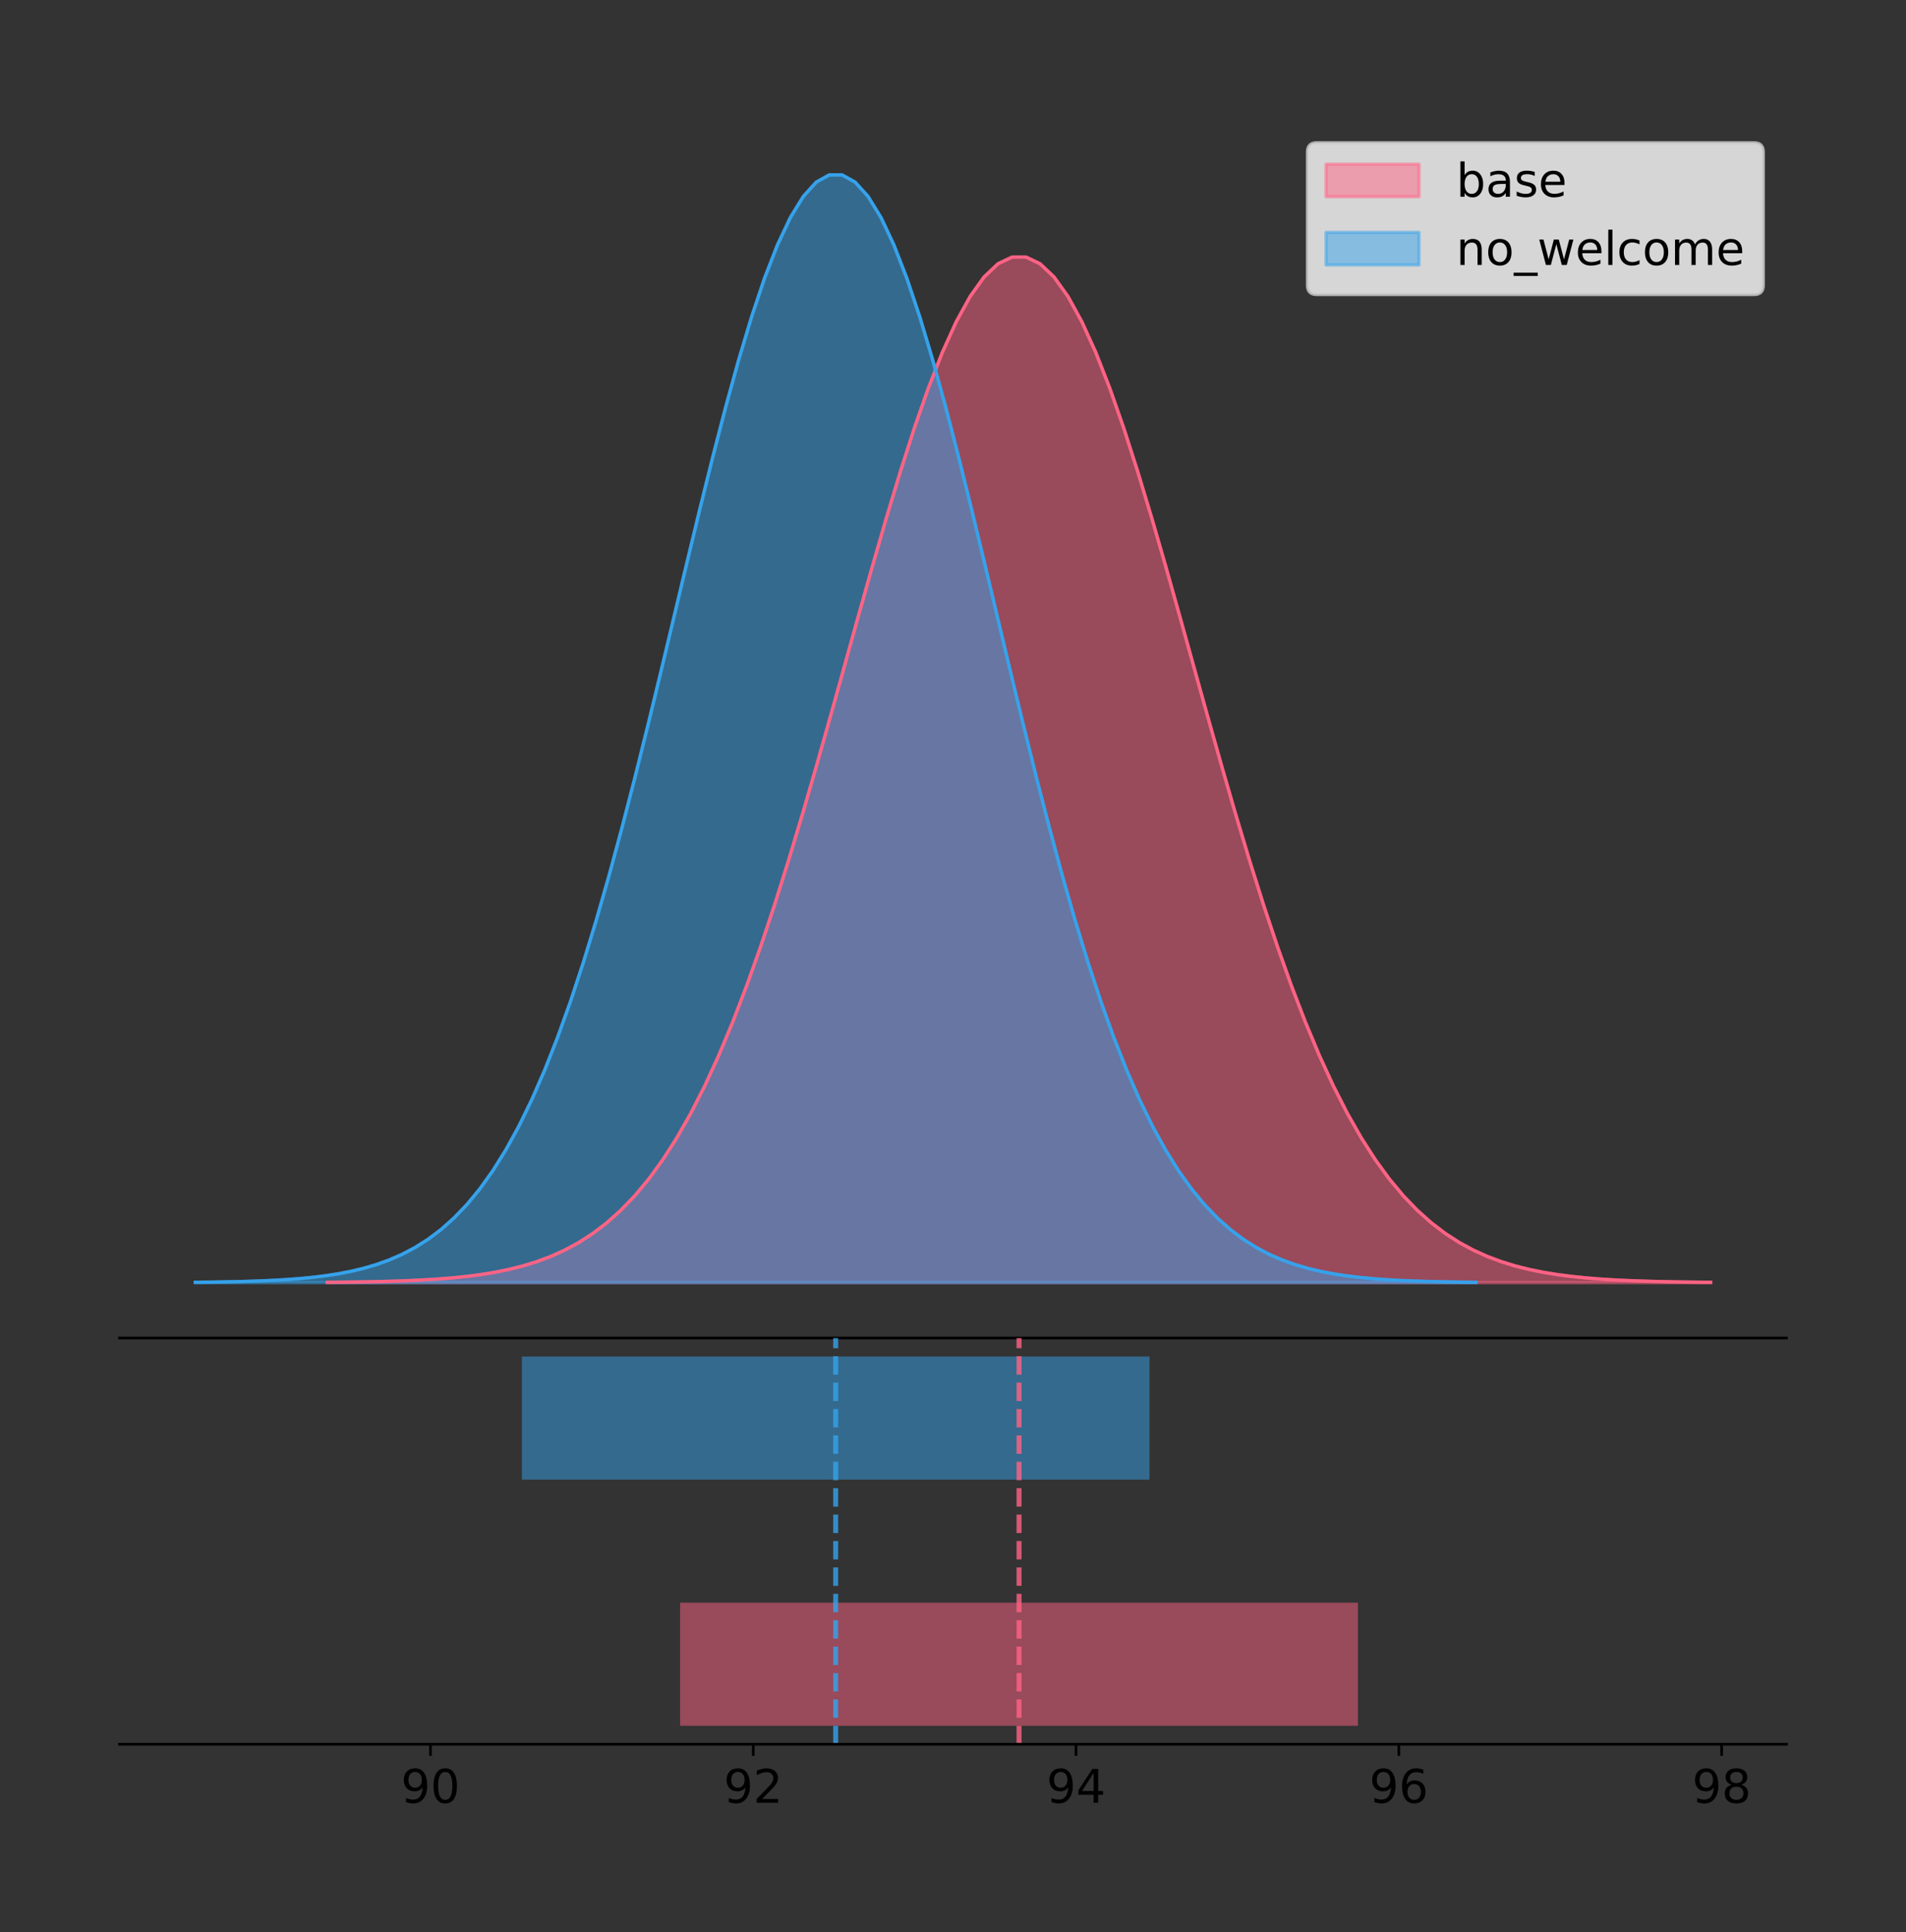 <?xml version="1.0" encoding="utf-8" standalone="no"?>
<!DOCTYPE svg PUBLIC "-//W3C//DTD SVG 1.1//EN"
  "http://www.w3.org/Graphics/SVG/1.1/DTD/svg11.dtd">
<!-- Created with matplotlib (https://matplotlib.org/) -->
<svg height="581.789pt" version="1.1" viewBox="0 0 574.2 581.789" width="574.2pt" xmlns="http://www.w3.org/2000/svg" xmlns:xlink="http://www.w3.org/1999/xlink">
 <rect x="0" y="0" width="574.2" height="581.789" fill="#333333" stroke="none"/>
 <defs>
  <style type="text/css">
*{stroke-linecap:butt;stroke-linejoin:round;}
  </style>
 </defs>
 <g id="figure_1">
  <g id="patch_1">
   <path d="M 0 581.789 
L 574.2 581.789 
L 574.2 0 
L 0 0 
z
" style="fill:none;"/>
  </g>
  <g id="axes_1">
   <g id="patch_2">
    <path d="M 36 402.93 
L 538.2 402.93 
L 538.2 36 
L 36 36 
z
" style="fill:none;"/>
   </g>
   <g id="PolyCollection_1">
    <defs>
     <path d="M 98.618 -195.538 
L 98.618 -195.642 
L 102.828 -195.681 
L 107.038 -195.733 
L 111.247 -195.804 
L 115.457 -195.897 
L 119.667 -196.019 
L 123.876 -196.179 
L 128.086 -196.387 
L 132.296 -196.655 
L 136.505 -196.998 
L 140.715 -197.433 
L 144.924 -197.983 
L 149.134 -198.672 
L 153.344 -199.528 
L 157.553 -200.586 
L 161.763 -201.882 
L 165.973 -203.459 
L 170.182 -205.364 
L 174.392 -207.647 
L 178.602 -210.364 
L 182.811 -213.573 
L 187.021 -217.333 
L 191.23 -221.705 
L 195.44 -226.75 
L 199.65 -232.526 
L 203.859 -239.085 
L 208.069 -246.474 
L 212.279 -254.728 
L 216.488 -263.872 
L 220.698 -273.916 
L 224.908 -284.85 
L 229.117 -296.648 
L 233.327 -309.259 
L 237.537 -322.61 
L 241.746 -336.605 
L 245.956 -351.122 
L 250.165 -366.016 
L 254.375 -381.119 
L 258.585 -396.246 
L 262.794 -411.193 
L 267.004 -425.746 
L 271.214 -439.68 
L 275.423 -452.773 
L 279.633 -464.804 
L 283.843 -475.563 
L 288.052 -484.857 
L 292.262 -492.513 
L 296.471 -498.389 
L 300.681 -502.37 
L 304.891 -504.38 
L 309.1 -504.38 
L 313.31 -502.37 
L 317.52 -498.389 
L 321.729 -492.513 
L 325.939 -484.857 
L 330.149 -475.563 
L 334.358 -464.804 
L 338.568 -452.773 
L 342.778 -439.68 
L 346.987 -425.746 
L 351.197 -411.193 
L 355.406 -396.246 
L 359.616 -381.119 
L 363.826 -366.016 
L 368.035 -351.122 
L 372.245 -336.605 
L 376.455 -322.61 
L 380.664 -309.259 
L 384.874 -296.648 
L 389.084 -284.85 
L 393.293 -273.916 
L 397.503 -263.872 
L 401.712 -254.728 
L 405.922 -246.474 
L 410.132 -239.085 
L 414.341 -232.526 
L 418.551 -226.75 
L 422.761 -221.705 
L 426.97 -217.333 
L 431.18 -213.573 
L 435.39 -210.364 
L 439.599 -207.647 
L 443.809 -205.364 
L 448.018 -203.459 
L 452.228 -201.882 
L 456.438 -200.586 
L 460.647 -199.528 
L 464.857 -198.672 
L 469.067 -197.983 
L 473.276 -197.433 
L 477.486 -196.998 
L 481.696 -196.655 
L 485.905 -196.387 
L 490.115 -196.179 
L 494.325 -196.019 
L 498.534 -195.897 
L 502.744 -195.804 
L 506.953 -195.733 
L 511.163 -195.681 
L 515.373 -195.642 
L 515.373 -195.538 
L 515.373 -195.538 
L 511.163 -195.538 
L 506.953 -195.538 
L 502.744 -195.538 
L 498.534 -195.538 
L 494.325 -195.538 
L 490.115 -195.538 
L 485.905 -195.538 
L 481.696 -195.538 
L 477.486 -195.538 
L 473.276 -195.538 
L 469.067 -195.538 
L 464.857 -195.538 
L 460.647 -195.538 
L 456.438 -195.538 
L 452.228 -195.538 
L 448.018 -195.538 
L 443.809 -195.538 
L 439.599 -195.538 
L 435.39 -195.538 
L 431.18 -195.538 
L 426.97 -195.538 
L 422.761 -195.538 
L 418.551 -195.538 
L 414.341 -195.538 
L 410.132 -195.538 
L 405.922 -195.538 
L 401.712 -195.538 
L 397.503 -195.538 
L 393.293 -195.538 
L 389.084 -195.538 
L 384.874 -195.538 
L 380.664 -195.538 
L 376.455 -195.538 
L 372.245 -195.538 
L 368.035 -195.538 
L 363.826 -195.538 
L 359.616 -195.538 
L 355.406 -195.538 
L 351.197 -195.538 
L 346.987 -195.538 
L 342.778 -195.538 
L 338.568 -195.538 
L 334.358 -195.538 
L 330.149 -195.538 
L 325.939 -195.538 
L 321.729 -195.538 
L 317.52 -195.538 
L 313.31 -195.538 
L 309.1 -195.538 
L 304.891 -195.538 
L 300.681 -195.538 
L 296.471 -195.538 
L 292.262 -195.538 
L 288.052 -195.538 
L 283.843 -195.538 
L 279.633 -195.538 
L 275.423 -195.538 
L 271.214 -195.538 
L 267.004 -195.538 
L 262.794 -195.538 
L 258.585 -195.538 
L 254.375 -195.538 
L 250.165 -195.538 
L 245.956 -195.538 
L 241.746 -195.538 
L 237.537 -195.538 
L 233.327 -195.538 
L 229.117 -195.538 
L 224.908 -195.538 
L 220.698 -195.538 
L 216.488 -195.538 
L 212.279 -195.538 
L 208.069 -195.538 
L 203.859 -195.538 
L 199.65 -195.538 
L 195.44 -195.538 
L 191.23 -195.538 
L 187.021 -195.538 
L 182.811 -195.538 
L 178.602 -195.538 
L 174.392 -195.538 
L 170.182 -195.538 
L 165.973 -195.538 
L 161.763 -195.538 
L 157.553 -195.538 
L 153.344 -195.538 
L 149.134 -195.538 
L 144.924 -195.538 
L 140.715 -195.538 
L 136.505 -195.538 
L 132.296 -195.538 
L 128.086 -195.538 
L 123.876 -195.538 
L 119.667 -195.538 
L 115.457 -195.538 
L 111.247 -195.538 
L 107.038 -195.538 
L 102.828 -195.538 
L 98.618 -195.538 
z
" id="m6922c6280c" style="stroke:#ff6384;stroke-opacity:0.5;"/>
    </defs>
    <g clip-path="url(#p43bcc82035)">
     <use style="fill:#ff6384;fill-opacity:0.5;stroke:#ff6384;stroke-opacity:0.5;" x="0" xlink:href="#m6922c6280c" y="581.789"/>
    </g>
   </g>
   <g id="PolyCollection_2">
    <defs>
     <path d="M 58.827 -195.538 
L 58.827 -195.65 
L 62.725 -195.692 
L 66.622 -195.749 
L 70.52 -195.825 
L 74.417 -195.925 
L 78.315 -196.058 
L 82.213 -196.23 
L 86.11 -196.455 
L 90.008 -196.744 
L 93.905 -197.115 
L 97.803 -197.585 
L 101.7 -198.179 
L 105.598 -198.923 
L 109.495 -199.848 
L 113.393 -200.99 
L 117.29 -202.39 
L 121.188 -204.093 
L 125.085 -206.151 
L 128.983 -208.617 
L 132.881 -211.552 
L 136.778 -215.017 
L 140.676 -219.078 
L 144.573 -223.801 
L 148.471 -229.25 
L 152.368 -235.488 
L 156.266 -242.572 
L 160.163 -250.552 
L 164.061 -259.468 
L 167.958 -269.344 
L 171.856 -280.192 
L 175.753 -292.002 
L 179.651 -304.744 
L 183.549 -318.365 
L 187.446 -332.786 
L 191.344 -347.901 
L 195.241 -363.58 
L 199.139 -379.667 
L 203.036 -395.98 
L 206.934 -412.318 
L 210.831 -428.462 
L 214.729 -444.18 
L 218.626 -459.23 
L 222.524 -473.372 
L 226.421 -486.366 
L 230.319 -497.987 
L 234.217 -508.025 
L 238.114 -516.294 
L 242.012 -522.64 
L 245.909 -526.94 
L 249.807 -529.111 
L 253.704 -529.111 
L 257.602 -526.94 
L 261.499 -522.64 
L 265.397 -516.294 
L 269.294 -508.025 
L 273.192 -497.987 
L 277.089 -486.366 
L 280.987 -473.372 
L 284.885 -459.23 
L 288.782 -444.18 
L 292.68 -428.462 
L 296.577 -412.318 
L 300.475 -395.98 
L 304.372 -379.667 
L 308.27 -363.58 
L 312.167 -347.901 
L 316.065 -332.786 
L 319.962 -318.365 
L 323.86 -304.744 
L 327.757 -292.002 
L 331.655 -280.192 
L 335.553 -269.344 
L 339.45 -259.468 
L 343.348 -250.552 
L 347.245 -242.572 
L 351.143 -235.488 
L 355.04 -229.25 
L 358.938 -223.801 
L 362.835 -219.078 
L 366.733 -215.017 
L 370.63 -211.552 
L 374.528 -208.617 
L 378.425 -206.151 
L 382.323 -204.093 
L 386.221 -202.39 
L 390.118 -200.99 
L 394.016 -199.848 
L 397.913 -198.923 
L 401.811 -198.179 
L 405.708 -197.585 
L 409.606 -197.115 
L 413.503 -196.744 
L 417.401 -196.455 
L 421.298 -196.23 
L 425.196 -196.058 
L 429.093 -195.925 
L 432.991 -195.825 
L 436.889 -195.749 
L 440.786 -195.692 
L 444.684 -195.65 
L 444.684 -195.538 
L 444.684 -195.538 
L 440.786 -195.538 
L 436.889 -195.538 
L 432.991 -195.538 
L 429.093 -195.538 
L 425.196 -195.538 
L 421.298 -195.538 
L 417.401 -195.538 
L 413.503 -195.538 
L 409.606 -195.538 
L 405.708 -195.538 
L 401.811 -195.538 
L 397.913 -195.538 
L 394.016 -195.538 
L 390.118 -195.538 
L 386.221 -195.538 
L 382.323 -195.538 
L 378.425 -195.538 
L 374.528 -195.538 
L 370.63 -195.538 
L 366.733 -195.538 
L 362.835 -195.538 
L 358.938 -195.538 
L 355.04 -195.538 
L 351.143 -195.538 
L 347.245 -195.538 
L 343.348 -195.538 
L 339.45 -195.538 
L 335.553 -195.538 
L 331.655 -195.538 
L 327.757 -195.538 
L 323.86 -195.538 
L 319.962 -195.538 
L 316.065 -195.538 
L 312.167 -195.538 
L 308.27 -195.538 
L 304.372 -195.538 
L 300.475 -195.538 
L 296.577 -195.538 
L 292.68 -195.538 
L 288.782 -195.538 
L 284.885 -195.538 
L 280.987 -195.538 
L 277.089 -195.538 
L 273.192 -195.538 
L 269.294 -195.538 
L 265.397 -195.538 
L 261.499 -195.538 
L 257.602 -195.538 
L 253.704 -195.538 
L 249.807 -195.538 
L 245.909 -195.538 
L 242.012 -195.538 
L 238.114 -195.538 
L 234.217 -195.538 
L 230.319 -195.538 
L 226.421 -195.538 
L 222.524 -195.538 
L 218.626 -195.538 
L 214.729 -195.538 
L 210.831 -195.538 
L 206.934 -195.538 
L 203.036 -195.538 
L 199.139 -195.538 
L 195.241 -195.538 
L 191.344 -195.538 
L 187.446 -195.538 
L 183.549 -195.538 
L 179.651 -195.538 
L 175.753 -195.538 
L 171.856 -195.538 
L 167.958 -195.538 
L 164.061 -195.538 
L 160.163 -195.538 
L 156.266 -195.538 
L 152.368 -195.538 
L 148.471 -195.538 
L 144.573 -195.538 
L 140.676 -195.538 
L 136.778 -195.538 
L 132.881 -195.538 
L 128.983 -195.538 
L 125.085 -195.538 
L 121.188 -195.538 
L 117.29 -195.538 
L 113.393 -195.538 
L 109.495 -195.538 
L 105.598 -195.538 
L 101.7 -195.538 
L 97.803 -195.538 
L 93.905 -195.538 
L 90.008 -195.538 
L 86.11 -195.538 
L 82.213 -195.538 
L 78.315 -195.538 
L 74.417 -195.538 
L 70.52 -195.538 
L 66.622 -195.538 
L 62.725 -195.538 
L 58.827 -195.538 
z
" id="mf46f0d8c2f" style="stroke:#36a2eb;stroke-opacity:0.5;"/>
    </defs>
    <g clip-path="url(#p43bcc82035)">
     <use style="fill:#36a2eb;fill-opacity:0.5;stroke:#36a2eb;stroke-opacity:0.5;" x="0" xlink:href="#mf46f0d8c2f" y="581.789"/>
    </g>
   </g>
   <g id="line2d_1">
    <path clip-path="url(#p43bcc82035)" d="M 98.618 386.148 
L 102.828 386.109 
L 107.038 386.056 
L 111.247 385.986 
L 115.457 385.893 
L 119.667 385.77 
L 123.876 385.61 
L 128.086 385.402 
L 132.296 385.134 
L 136.505 384.792 
L 140.715 384.356 
L 144.924 383.806 
L 149.134 383.117 
L 153.344 382.261 
L 157.553 381.204 
L 161.763 379.907 
L 165.973 378.33 
L 170.182 376.426 
L 174.392 374.142 
L 178.602 371.425 
L 182.811 368.217 
L 187.021 364.457 
L 191.23 360.084 
L 195.44 355.039 
L 199.65 349.263 
L 203.859 342.704 
L 208.069 335.316 
L 212.279 327.061 
L 216.488 317.917 
L 220.698 307.874 
L 224.908 296.939 
L 229.117 285.141 
L 233.327 272.53 
L 237.537 259.179 
L 241.746 245.184 
L 245.956 230.668 
L 250.165 215.774 
L 254.375 200.67 
L 258.585 185.543 
L 262.794 170.596 
L 267.004 156.044 
L 271.214 142.109 
L 275.423 129.016 
L 279.633 116.985 
L 283.843 106.226 
L 288.052 96.932 
L 292.262 89.276 
L 296.471 83.401 
L 300.681 79.42 
L 304.891 77.41 
L 309.1 77.41 
L 313.31 79.42 
L 317.52 83.401 
L 321.729 89.276 
L 325.939 96.932 
L 330.149 106.226 
L 334.358 116.985 
L 338.568 129.016 
L 342.778 142.109 
L 346.987 156.044 
L 351.197 170.596 
L 355.406 185.543 
L 359.616 200.67 
L 363.826 215.774 
L 368.035 230.668 
L 372.245 245.184 
L 376.455 259.179 
L 380.664 272.53 
L 384.874 285.141 
L 389.084 296.939 
L 393.293 307.874 
L 397.503 317.917 
L 401.712 327.061 
L 405.922 335.316 
L 410.132 342.704 
L 414.341 349.263 
L 418.551 355.039 
L 422.761 360.084 
L 426.97 364.457 
L 431.18 368.217 
L 435.39 371.425 
L 439.599 374.142 
L 443.809 376.426 
L 448.018 378.33 
L 452.228 379.907 
L 456.438 381.204 
L 460.647 382.261 
L 464.857 383.117 
L 469.067 383.806 
L 473.276 384.356 
L 477.486 384.792 
L 481.696 385.134 
L 485.905 385.402 
L 490.115 385.61 
L 494.325 385.77 
L 498.534 385.893 
L 502.744 385.986 
L 506.953 386.056 
L 511.163 386.109 
L 515.373 386.148 
" style="fill:none;stroke:#ff6384;stroke-linecap:square;"/>
   </g>
   <g id="line2d_2">
    <path clip-path="url(#p43bcc82035)" d="M 58.827 386.139 
L 62.725 386.097 
L 66.622 386.04 
L 70.52 385.965 
L 74.417 385.864 
L 78.315 385.732 
L 82.213 385.559 
L 86.11 385.334 
L 90.008 385.045 
L 93.905 384.675 
L 97.803 384.204 
L 101.7 383.61 
L 105.598 382.867 
L 109.495 381.941 
L 113.393 380.799 
L 117.29 379.399 
L 121.188 377.696 
L 125.085 375.639 
L 128.983 373.172 
L 132.881 370.238 
L 136.778 366.772 
L 140.676 362.711 
L 144.573 357.989 
L 148.471 352.539 
L 152.368 346.301 
L 156.266 339.217 
L 160.163 331.237 
L 164.061 322.322 
L 167.958 312.445 
L 171.856 301.597 
L 175.753 289.787 
L 179.651 277.045 
L 183.549 263.424 
L 187.446 249.004 
L 191.344 233.888 
L 195.241 218.209 
L 199.139 202.123 
L 203.036 185.809 
L 206.934 169.471 
L 210.831 153.327 
L 214.729 137.61 
L 218.626 122.559 
L 222.524 108.418 
L 226.421 95.423 
L 230.319 83.803 
L 234.217 73.765 
L 238.114 65.495 
L 242.012 59.15 
L 245.909 54.85 
L 249.807 52.679 
L 253.704 52.679 
L 257.602 54.85 
L 261.499 59.15 
L 265.397 65.495 
L 269.294 73.765 
L 273.192 83.803 
L 277.089 95.423 
L 280.987 108.418 
L 284.885 122.559 
L 288.782 137.61 
L 292.68 153.327 
L 296.577 169.471 
L 300.475 185.809 
L 304.372 202.123 
L 308.27 218.209 
L 312.167 233.888 
L 316.065 249.004 
L 319.962 263.424 
L 323.86 277.045 
L 327.757 289.787 
L 331.655 301.597 
L 335.553 312.445 
L 339.45 322.322 
L 343.348 331.237 
L 347.245 339.217 
L 351.143 346.301 
L 355.04 352.539 
L 358.938 357.989 
L 362.835 362.711 
L 366.733 366.772 
L 370.63 370.238 
L 374.528 373.172 
L 378.425 375.639 
L 382.323 377.696 
L 386.221 379.399 
L 390.118 380.799 
L 394.016 381.941 
L 397.913 382.867 
L 401.811 383.61 
L 405.708 384.204 
L 409.606 384.675 
L 413.503 385.045 
L 417.401 385.334 
L 421.298 385.559 
L 425.196 385.732 
L 429.093 385.864 
L 432.991 385.965 
L 436.889 386.04 
L 440.786 386.097 
L 444.684 386.139 
" style="fill:none;stroke:#36a2eb;stroke-linecap:square;"/>
   </g>
   <g id="patch_3">
    <path d="M 36 402.93 
L 538.2 402.93 
" style="fill:none;stroke:#000000;stroke-linecap:square;stroke-linejoin:miter;stroke-width:0.8;"/>
   </g>
   <g id="legend_1">
    <g id="patch_4">
     <path d="M 396.693 88.688 
L 528.4 88.688 
Q 531.2 88.688 531.2 85.888 
L 531.2 45.8 
Q 531.2 43 528.4 43 
L 396.693 43 
Q 393.893 43 393.893 45.8 
L 393.893 85.888 
Q 393.893 88.688 396.693 88.688 
z
" style="fill:#ffffff;opacity:0.8;stroke:#cccccc;stroke-linejoin:miter;"/>
    </g>
    <g id="patch_5">
     <path d="M 399.493 59.238 
L 427.493 59.238 
L 427.493 49.438 
L 399.493 49.438 
z
" style="fill:#ff6384;opacity:0.5;stroke:#ff6384;stroke-linejoin:miter;"/>
    </g>
    <g id="text_1">
     <!-- base -->
     <defs>
      <path d="M 48.688 27.297 
Q 48.688 37.203 44.609 42.844 
Q 40.531 48.484 33.406 48.484 
Q 26.266 48.484 22.188 42.844 
Q 18.109 37.203 18.109 27.297 
Q 18.109 17.391 22.188 11.75 
Q 26.266 6.109 33.406 6.109 
Q 40.531 6.109 44.609 11.75 
Q 48.688 17.391 48.688 27.297 
z
M 18.109 46.391 
Q 20.953 51.266 25.266 53.625 
Q 29.594 56 35.594 56 
Q 45.562 56 51.781 48.094 
Q 58.016 40.188 58.016 27.297 
Q 58.016 14.406 51.781 6.484 
Q 45.562 -1.422 35.594 -1.422 
Q 29.594 -1.422 25.266 0.953 
Q 20.953 3.328 18.109 8.203 
L 18.109 0 
L 9.078 0 
L 9.078 75.984 
L 18.109 75.984 
z
" id="DejaVuSans-98"/>
      <path d="M 34.281 27.484 
Q 23.391 27.484 19.188 25 
Q 14.984 22.516 14.984 16.5 
Q 14.984 11.719 18.141 8.906 
Q 21.297 6.109 26.703 6.109 
Q 34.188 6.109 38.703 11.406 
Q 43.219 16.703 43.219 25.484 
L 43.219 27.484 
z
M 52.203 31.203 
L 52.203 0 
L 43.219 0 
L 43.219 8.297 
Q 40.141 3.328 35.547 0.953 
Q 30.953 -1.422 24.312 -1.422 
Q 15.922 -1.422 10.953 3.297 
Q 6 8.016 6 15.922 
Q 6 25.141 12.172 29.828 
Q 18.359 34.516 30.609 34.516 
L 43.219 34.516 
L 43.219 35.406 
Q 43.219 41.609 39.141 45 
Q 35.062 48.391 27.688 48.391 
Q 23 48.391 18.547 47.266 
Q 14.109 46.141 10.016 43.891 
L 10.016 52.203 
Q 14.938 54.109 19.578 55.047 
Q 24.219 56 28.609 56 
Q 40.484 56 46.344 49.844 
Q 52.203 43.703 52.203 31.203 
z
" id="DejaVuSans-97"/>
      <path d="M 44.281 53.078 
L 44.281 44.578 
Q 40.484 46.531 36.375 47.5 
Q 32.281 48.484 27.875 48.484 
Q 21.188 48.484 17.844 46.438 
Q 14.5 44.391 14.5 40.281 
Q 14.5 37.156 16.891 35.375 
Q 19.281 33.594 26.516 31.984 
L 29.594 31.297 
Q 39.156 29.25 43.188 25.516 
Q 47.219 21.781 47.219 15.094 
Q 47.219 7.469 41.188 3.016 
Q 35.156 -1.422 24.609 -1.422 
Q 20.219 -1.422 15.453 -0.562 
Q 10.688 0.297 5.422 2 
L 5.422 11.281 
Q 10.406 8.688 15.234 7.391 
Q 20.062 6.109 24.812 6.109 
Q 31.156 6.109 34.562 8.281 
Q 37.984 10.453 37.984 14.406 
Q 37.984 18.062 35.516 20.016 
Q 33.062 21.969 24.703 23.781 
L 21.578 24.516 
Q 13.234 26.266 9.516 29.906 
Q 5.812 33.547 5.812 39.891 
Q 5.812 47.609 11.281 51.797 
Q 16.75 56 26.812 56 
Q 31.781 56 36.172 55.266 
Q 40.578 54.547 44.281 53.078 
z
" id="DejaVuSans-115"/>
      <path d="M 56.203 29.594 
L 56.203 25.203 
L 14.891 25.203 
Q 15.484 15.922 20.484 11.062 
Q 25.484 6.203 34.422 6.203 
Q 39.594 6.203 44.453 7.469 
Q 49.312 8.734 54.109 11.281 
L 54.109 2.781 
Q 49.266 0.734 44.188 -0.344 
Q 39.109 -1.422 33.891 -1.422 
Q 20.797 -1.422 13.156 6.188 
Q 5.516 13.812 5.516 26.812 
Q 5.516 40.234 12.766 48.109 
Q 20.016 56 32.328 56 
Q 43.359 56 49.781 48.891 
Q 56.203 41.797 56.203 29.594 
z
M 47.219 32.234 
Q 47.125 39.594 43.094 43.984 
Q 39.062 48.391 32.422 48.391 
Q 24.906 48.391 20.391 44.141 
Q 15.875 39.891 15.188 32.172 
z
" id="DejaVuSans-101"/>
     </defs>
     <g transform="translate(438.693 59.238)scale(0.14 -0.14)">
      <use xlink:href="#DejaVuSans-98"/>
      <use x="63.477" xlink:href="#DejaVuSans-97"/>
      <use x="124.756" xlink:href="#DejaVuSans-115"/>
      <use x="176.855" xlink:href="#DejaVuSans-101"/>
     </g>
    </g>
    <g id="patch_6">
     <path d="M 399.493 79.787 
L 427.493 79.787 
L 427.493 69.987 
L 399.493 69.987 
z
" style="fill:#36a2eb;opacity:0.5;stroke:#36a2eb;stroke-linejoin:miter;"/>
    </g>
    <g id="text_2">
     <!-- no_welcome -->
     <defs>
      <path d="M 54.891 33.016 
L 54.891 0 
L 45.906 0 
L 45.906 32.719 
Q 45.906 40.484 42.875 44.328 
Q 39.844 48.188 33.797 48.188 
Q 26.516 48.188 22.312 43.547 
Q 18.109 38.922 18.109 30.906 
L 18.109 0 
L 9.078 0 
L 9.078 54.688 
L 18.109 54.688 
L 18.109 46.188 
Q 21.344 51.125 25.703 53.562 
Q 30.078 56 35.797 56 
Q 45.219 56 50.047 50.172 
Q 54.891 44.344 54.891 33.016 
z
" id="DejaVuSans-110"/>
      <path d="M 30.609 48.391 
Q 23.391 48.391 19.188 42.75 
Q 14.984 37.109 14.984 27.297 
Q 14.984 17.484 19.156 11.844 
Q 23.344 6.203 30.609 6.203 
Q 37.797 6.203 41.984 11.859 
Q 46.188 17.531 46.188 27.297 
Q 46.188 37.016 41.984 42.703 
Q 37.797 48.391 30.609 48.391 
z
M 30.609 56 
Q 42.328 56 49.016 48.375 
Q 55.719 40.766 55.719 27.297 
Q 55.719 13.875 49.016 6.219 
Q 42.328 -1.422 30.609 -1.422 
Q 18.844 -1.422 12.172 6.219 
Q 5.516 13.875 5.516 27.297 
Q 5.516 40.766 12.172 48.375 
Q 18.844 56 30.609 56 
z
" id="DejaVuSans-111"/>
      <path d="M 50.984 -16.609 
L 50.984 -23.578 
L -0.984 -23.578 
L -0.984 -16.609 
z
" id="DejaVuSans-95"/>
      <path d="M 4.203 54.688 
L 13.188 54.688 
L 24.422 12.016 
L 35.594 54.688 
L 46.188 54.688 
L 57.422 12.016 
L 68.609 54.688 
L 77.594 54.688 
L 63.281 0 
L 52.688 0 
L 40.922 44.828 
L 29.109 0 
L 18.5 0 
z
" id="DejaVuSans-119"/>
      <path d="M 9.422 75.984 
L 18.406 75.984 
L 18.406 0 
L 9.422 0 
z
" id="DejaVuSans-108"/>
      <path d="M 48.781 52.594 
L 48.781 44.188 
Q 44.969 46.297 41.141 47.344 
Q 37.312 48.391 33.406 48.391 
Q 24.656 48.391 19.812 42.844 
Q 14.984 37.312 14.984 27.297 
Q 14.984 17.281 19.812 11.734 
Q 24.656 6.203 33.406 6.203 
Q 37.312 6.203 41.141 7.25 
Q 44.969 8.297 48.781 10.406 
L 48.781 2.094 
Q 45.016 0.344 40.984 -0.531 
Q 36.969 -1.422 32.422 -1.422 
Q 20.062 -1.422 12.781 6.344 
Q 5.516 14.109 5.516 27.297 
Q 5.516 40.672 12.859 48.328 
Q 20.219 56 33.016 56 
Q 37.156 56 41.109 55.141 
Q 45.062 54.297 48.781 52.594 
z
" id="DejaVuSans-99"/>
      <path d="M 52 44.188 
Q 55.375 50.25 60.062 53.125 
Q 64.75 56 71.094 56 
Q 79.641 56 84.281 50.016 
Q 88.922 44.047 88.922 33.016 
L 88.922 0 
L 79.891 0 
L 79.891 32.719 
Q 79.891 40.578 77.094 44.375 
Q 74.312 48.188 68.609 48.188 
Q 61.625 48.188 57.562 43.547 
Q 53.516 38.922 53.516 30.906 
L 53.516 0 
L 44.484 0 
L 44.484 32.719 
Q 44.484 40.625 41.703 44.406 
Q 38.922 48.188 33.109 48.188 
Q 26.219 48.188 22.156 43.531 
Q 18.109 38.875 18.109 30.906 
L 18.109 0 
L 9.078 0 
L 9.078 54.688 
L 18.109 54.688 
L 18.109 46.188 
Q 21.188 51.219 25.484 53.609 
Q 29.781 56 35.688 56 
Q 41.656 56 45.828 52.969 
Q 50 49.953 52 44.188 
z
" id="DejaVuSans-109"/>
     </defs>
     <g transform="translate(438.693 79.787)scale(0.14 -0.14)">
      <use xlink:href="#DejaVuSans-110"/>
      <use x="63.379" xlink:href="#DejaVuSans-111"/>
      <use x="124.561" xlink:href="#DejaVuSans-95"/>
      <use x="174.561" xlink:href="#DejaVuSans-119"/>
      <use x="256.348" xlink:href="#DejaVuSans-101"/>
      <use x="317.871" xlink:href="#DejaVuSans-108"/>
      <use x="345.654" xlink:href="#DejaVuSans-99"/>
      <use x="400.635" xlink:href="#DejaVuSans-111"/>
      <use x="461.816" xlink:href="#DejaVuSans-109"/>
      <use x="559.229" xlink:href="#DejaVuSans-101"/>
     </g>
    </g>
   </g>
  </g>
  <g id="axes_2">
   <g id="patch_7">
    <path d="M 36 525.24 
L 538.2 525.24 
L 538.2 402.93 
L 36 402.93 
z
" style="fill:none;"/>
   </g>
   <g id="patch_8">
    <path clip-path="url(#p2bc8784999)" d="M 204.891 519.68 
L 409.1 519.68 
L 409.1 482.617 
L 204.891 482.617 
z
" style="fill:#ff6384;opacity:0.5;"/>
   </g>
   <g id="patch_9">
    <path clip-path="url(#p2bc8784999)" d="M 157.221 445.553 
L 346.29 445.553 
L 346.29 408.49 
L 157.221 408.49 
z
" style="fill:#36a2eb;opacity:0.5;"/>
   </g>
   <g id="matplotlib.axis_1">
    <g id="xtick_1">
     <g id="line2d_3">
      <defs>
       <path d="M 0 0 
L 0 3.5 
" id="mce98652fe1" style="stroke:#000000;stroke-width:0.8;"/>
      </defs>
      <g>
       <use style="stroke:#000000;stroke-width:0.8;" x="129.679" xlink:href="#mce98652fe1" y="525.24"/>
      </g>
     </g>
     <g id="text_3">
      <!-- 90 -->
      <defs>
       <path d="M 10.984 1.516 
L 10.984 10.5 
Q 14.703 8.734 18.5 7.812 
Q 22.312 6.891 25.984 6.891 
Q 35.75 6.891 40.891 13.453 
Q 46.047 20.016 46.781 33.406 
Q 43.953 29.203 39.594 26.953 
Q 35.25 24.703 29.984 24.703 
Q 19.047 24.703 12.672 31.312 
Q 6.297 37.938 6.297 49.422 
Q 6.297 60.641 12.938 67.422 
Q 19.578 74.219 30.609 74.219 
Q 43.266 74.219 49.922 64.516 
Q 56.594 54.828 56.594 36.375 
Q 56.594 19.141 48.406 8.859 
Q 40.234 -1.422 26.422 -1.422 
Q 22.703 -1.422 18.891 -0.688 
Q 15.094 0.047 10.984 1.516 
z
M 30.609 32.422 
Q 37.25 32.422 41.125 36.953 
Q 45.016 41.5 45.016 49.422 
Q 45.016 57.281 41.125 61.844 
Q 37.25 66.406 30.609 66.406 
Q 23.969 66.406 20.094 61.844 
Q 16.219 57.281 16.219 49.422 
Q 16.219 41.5 20.094 36.953 
Q 23.969 32.422 30.609 32.422 
z
" id="DejaVuSans-57"/>
       <path d="M 31.781 66.406 
Q 24.172 66.406 20.328 58.906 
Q 16.5 51.422 16.5 36.375 
Q 16.5 21.391 20.328 13.891 
Q 24.172 6.391 31.781 6.391 
Q 39.453 6.391 43.281 13.891 
Q 47.125 21.391 47.125 36.375 
Q 47.125 51.422 43.281 58.906 
Q 39.453 66.406 31.781 66.406 
z
M 31.781 74.219 
Q 44.047 74.219 50.516 64.516 
Q 56.984 54.828 56.984 36.375 
Q 56.984 17.969 50.516 8.266 
Q 44.047 -1.422 31.781 -1.422 
Q 19.531 -1.422 13.062 8.266 
Q 6.594 17.969 6.594 36.375 
Q 6.594 54.828 13.062 64.516 
Q 19.531 74.219 31.781 74.219 
z
" id="DejaVuSans-48"/>
      </defs>
      <g transform="translate(120.771 542.878)scale(0.14 -0.14)">
       <use xlink:href="#DejaVuSans-57"/>
       <use x="63.623" xlink:href="#DejaVuSans-48"/>
      </g>
     </g>
    </g>
    <g id="xtick_2">
     <g id="line2d_4">
      <g>
       <use style="stroke:#000000;stroke-width:0.8;" x="226.924" xlink:href="#mce98652fe1" y="525.24"/>
      </g>
     </g>
     <g id="text_4">
      <!-- 92 -->
      <defs>
       <path d="M 19.188 8.297 
L 53.609 8.297 
L 53.609 0 
L 7.328 0 
L 7.328 8.297 
Q 12.938 14.109 22.625 23.891 
Q 32.328 33.688 34.812 36.531 
Q 39.547 41.844 41.422 45.531 
Q 43.312 49.219 43.312 52.781 
Q 43.312 58.594 39.234 62.25 
Q 35.156 65.922 28.609 65.922 
Q 23.969 65.922 18.812 64.312 
Q 13.672 62.703 7.812 59.422 
L 7.812 69.391 
Q 13.766 71.781 18.938 73 
Q 24.125 74.219 28.422 74.219 
Q 39.75 74.219 46.484 68.547 
Q 53.219 62.891 53.219 53.422 
Q 53.219 48.922 51.531 44.891 
Q 49.859 40.875 45.406 35.406 
Q 44.188 33.984 37.641 27.219 
Q 31.109 20.453 19.188 8.297 
z
" id="DejaVuSans-50"/>
      </defs>
      <g transform="translate(218.016 542.878)scale(0.14 -0.14)">
       <use xlink:href="#DejaVuSans-57"/>
       <use x="63.623" xlink:href="#DejaVuSans-50"/>
      </g>
     </g>
    </g>
    <g id="xtick_3">
     <g id="line2d_5">
      <g>
       <use style="stroke:#000000;stroke-width:0.8;" x="324.169" xlink:href="#mce98652fe1" y="525.24"/>
      </g>
     </g>
     <g id="text_5">
      <!-- 94 -->
      <defs>
       <path d="M 37.797 64.312 
L 12.891 25.391 
L 37.797 25.391 
z
M 35.203 72.906 
L 47.609 72.906 
L 47.609 25.391 
L 58.016 25.391 
L 58.016 17.188 
L 47.609 17.188 
L 47.609 0 
L 37.797 0 
L 37.797 17.188 
L 4.891 17.188 
L 4.891 26.703 
z
" id="DejaVuSans-52"/>
      </defs>
      <g transform="translate(315.262 542.878)scale(0.14 -0.14)">
       <use xlink:href="#DejaVuSans-57"/>
       <use x="63.623" xlink:href="#DejaVuSans-52"/>
      </g>
     </g>
    </g>
    <g id="xtick_4">
     <g id="line2d_6">
      <g>
       <use style="stroke:#000000;stroke-width:0.8;" x="421.414" xlink:href="#mce98652fe1" y="525.24"/>
      </g>
     </g>
     <g id="text_6">
      <!-- 96 -->
      <defs>
       <path d="M 33.016 40.375 
Q 26.375 40.375 22.484 35.828 
Q 18.609 31.297 18.609 23.391 
Q 18.609 15.531 22.484 10.953 
Q 26.375 6.391 33.016 6.391 
Q 39.656 6.391 43.531 10.953 
Q 47.406 15.531 47.406 23.391 
Q 47.406 31.297 43.531 35.828 
Q 39.656 40.375 33.016 40.375 
z
M 52.594 71.297 
L 52.594 62.312 
Q 48.875 64.062 45.094 64.984 
Q 41.312 65.922 37.594 65.922 
Q 27.828 65.922 22.672 59.328 
Q 17.531 52.734 16.797 39.406 
Q 19.672 43.656 24.016 45.922 
Q 28.375 48.188 33.594 48.188 
Q 44.578 48.188 50.953 41.516 
Q 57.328 34.859 57.328 23.391 
Q 57.328 12.156 50.688 5.359 
Q 44.047 -1.422 33.016 -1.422 
Q 20.359 -1.422 13.672 8.266 
Q 6.984 17.969 6.984 36.375 
Q 6.984 53.656 15.188 63.938 
Q 23.391 74.219 37.203 74.219 
Q 40.922 74.219 44.703 73.484 
Q 48.484 72.75 52.594 71.297 
z
" id="DejaVuSans-54"/>
      </defs>
      <g transform="translate(412.507 542.878)scale(0.14 -0.14)">
       <use xlink:href="#DejaVuSans-57"/>
       <use x="63.623" xlink:href="#DejaVuSans-54"/>
      </g>
     </g>
    </g>
    <g id="xtick_5">
     <g id="line2d_7">
      <g>
       <use style="stroke:#000000;stroke-width:0.8;" x="518.659" xlink:href="#mce98652fe1" y="525.24"/>
      </g>
     </g>
     <g id="text_7">
      <!-- 98 -->
      <defs>
       <path d="M 31.781 34.625 
Q 24.75 34.625 20.719 30.859 
Q 16.703 27.094 16.703 20.516 
Q 16.703 13.922 20.719 10.156 
Q 24.75 6.391 31.781 6.391 
Q 38.812 6.391 42.859 10.172 
Q 46.922 13.969 46.922 20.516 
Q 46.922 27.094 42.891 30.859 
Q 38.875 34.625 31.781 34.625 
z
M 21.922 38.812 
Q 15.578 40.375 12.031 44.719 
Q 8.5 49.078 8.5 55.328 
Q 8.5 64.062 14.719 69.141 
Q 20.953 74.219 31.781 74.219 
Q 42.672 74.219 48.875 69.141 
Q 55.078 64.062 55.078 55.328 
Q 55.078 49.078 51.531 44.719 
Q 48 40.375 41.703 38.812 
Q 48.828 37.156 52.797 32.312 
Q 56.781 27.484 56.781 20.516 
Q 56.781 9.906 50.312 4.234 
Q 43.844 -1.422 31.781 -1.422 
Q 19.734 -1.422 13.25 4.234 
Q 6.781 9.906 6.781 20.516 
Q 6.781 27.484 10.781 32.312 
Q 14.797 37.156 21.922 38.812 
z
M 18.312 54.391 
Q 18.312 48.734 21.844 45.562 
Q 25.391 42.391 31.781 42.391 
Q 38.141 42.391 41.719 45.562 
Q 45.312 48.734 45.312 54.391 
Q 45.312 60.062 41.719 63.234 
Q 38.141 66.406 31.781 66.406 
Q 25.391 66.406 21.844 63.234 
Q 18.312 60.062 18.312 54.391 
z
" id="DejaVuSans-56"/>
      </defs>
      <g transform="translate(509.752 542.878)scale(0.14 -0.14)">
       <use xlink:href="#DejaVuSans-57"/>
       <use x="63.623" xlink:href="#DejaVuSans-56"/>
      </g>
     </g>
    </g>
   </g>
   <g id="line2d_8">
    <path clip-path="url(#p2bc8784999)" d="M 306.996 525.24 
L 306.996 402.93 
" style="fill:none;stroke:#ff6384;stroke-dasharray:5.55,2.4;stroke-dashoffset:0;stroke-opacity:0.8;stroke-width:1.5;"/>
   </g>
   <g id="line2d_9">
    <path clip-path="url(#p2bc8784999)" d="M 251.755 525.24 
L 251.755 402.93 
" style="fill:none;stroke:#36a2eb;stroke-dasharray:5.55,2.4;stroke-dashoffset:0;stroke-opacity:0.8;stroke-width:1.5;"/>
   </g>
   <g id="patch_10">
    <path d="M 36 525.24 
L 538.2 525.24 
" style="fill:none;stroke:#000000;stroke-linecap:square;stroke-linejoin:miter;stroke-width:0.8;"/>
   </g>
  </g>
 </g>
 <defs>
  <clipPath id="p43bcc82035">
   <rect height="366.93" width="502.2" x="36" y="36"/>
  </clipPath>
  <clipPath id="p2bc8784999">
   <rect height="122.31" width="502.2" x="36" y="402.93"/>
  </clipPath>
 </defs>
</svg>
